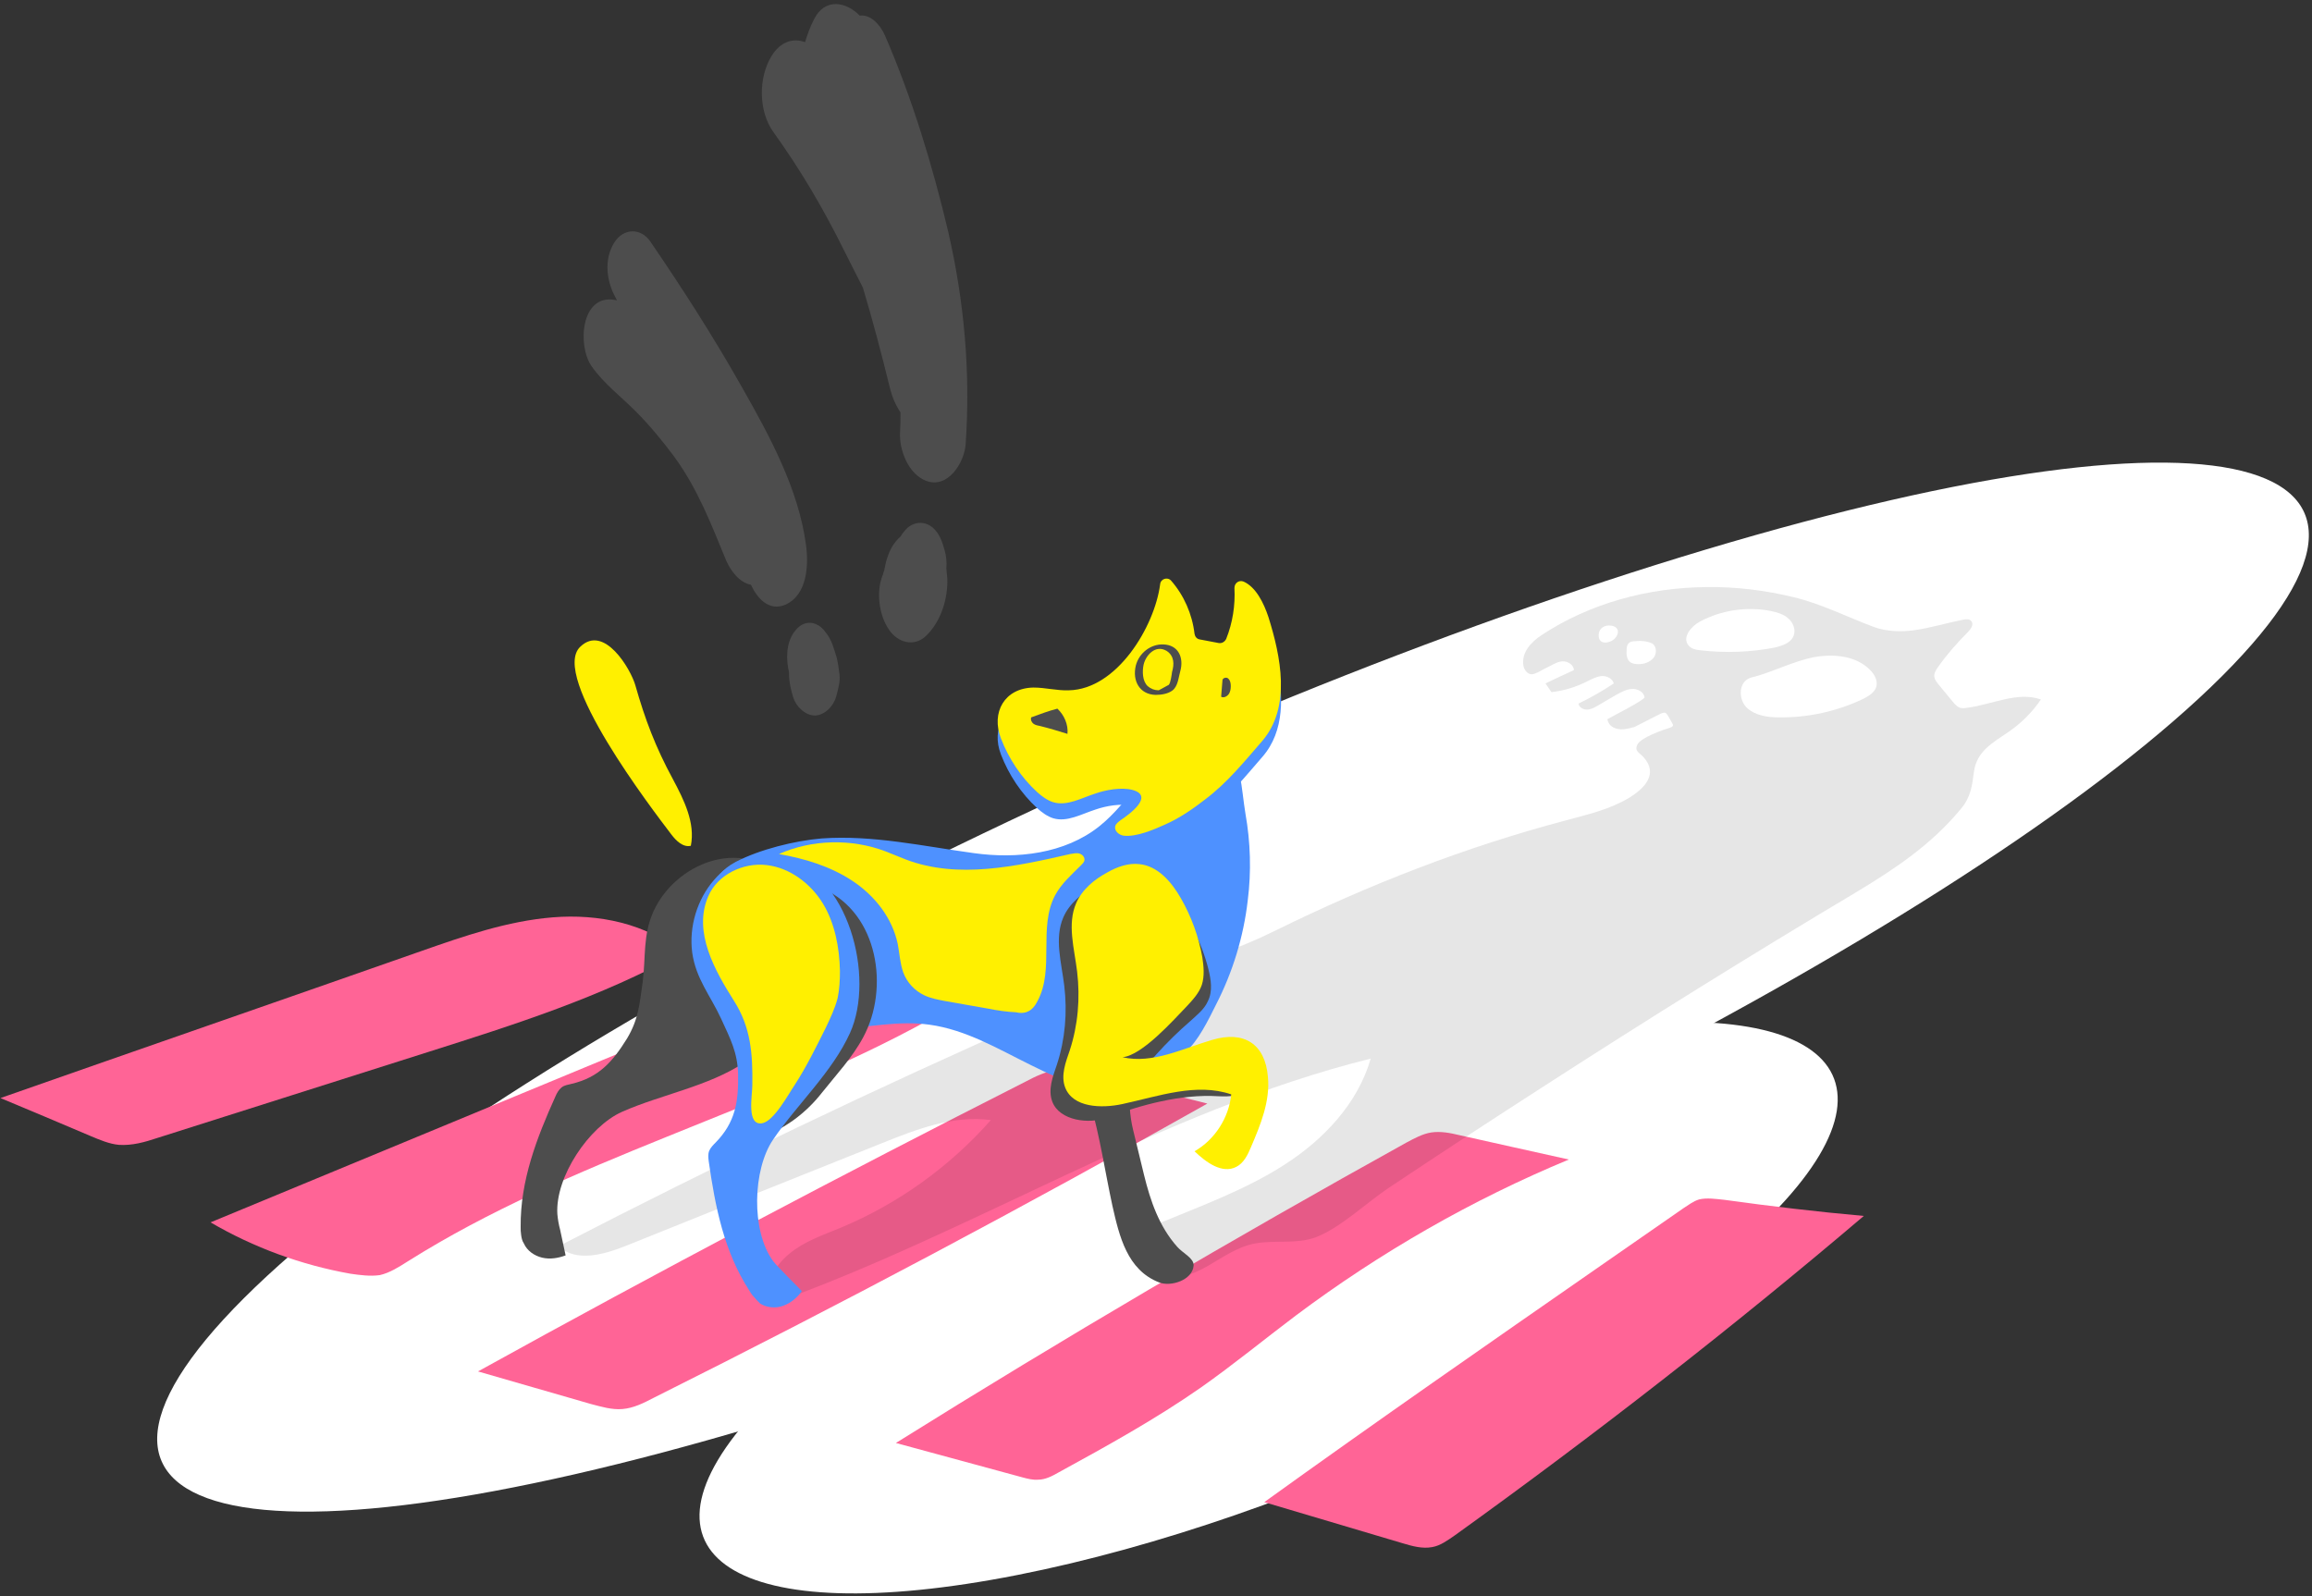 <?xml version="1.0" encoding="UTF-8" standalone="no"?>
<!DOCTYPE svg PUBLIC "-//W3C//DTD SVG 1.1//EN" "http://www.w3.org/Graphics/SVG/1.1/DTD/svg11.dtd">
<svg width="100%" height="100%" viewBox="0 0 504 348" version="1.1" xmlns="http://www.w3.org/2000/svg" xmlns:xlink="http://www.w3.org/1999/xlink" xml:space="preserve" style="fill-rule:evenodd;clip-rule:evenodd;stroke-linejoin:round;stroke-miterlimit:1.414;">
    <rect x="0" y="0" width="504" height="348" fill="#333333" stroke="none"/>
    <g id="background">
        <path id="Fill-1" d="M165.6,310.7C49.3,345.4 1.3,330.9 58.2,278.2C115.2,225.5 255.6,154.6 371.9,119.8C488.2,85 536.3,99.5 479.4,152.2C422.5,204.9 281.9,275.9 165.6,310.7" style="fill:white;fill-rule:nonzero;"/>
        <path id="Fill-4" d="M221.7,343.4C160.3,355.5 135,339.2 165.3,307C195.6,274.8 269.9,238.9 331.4,226.8C392.8,214.7 418.1,231 387.8,263.2C357.5,295.4 283.2,331.3 221.7,343.4" style="fill:white;fill-rule:nonzero;"/>
        <path id="Fill-16" d="M148.5,207.7C131.1,217.4 112.1,223.4 93.2,229.4C73.6,235.6 53.9,241.9 34.3,248.1C31.6,249 28.8,249.8 25.9,249.6C23.8,249.4 21.7,248.5 19.8,247.7C13.2,244.9 6.6,242.1 0.1,239.4C30.6,228.7 61.2,218.1 91.7,207.4C101.1,204.1 110.6,200.8 120.5,200C130.4,199.2 140.9,201.3 148.5,207.7" style="fill:rgb(255,100,150);fill-rule:nonzero;"/>
        <path id="Fill-18" d="M76.4,277.7C65.7,275.8 55.3,272 45.9,266.5C80,252.4 114.2,238.2 148.3,224.1C151.5,222.8 154.7,221.5 158.1,220.7C163.1,219.6 168.4,220 173.5,220.3C183.2,221 192.9,221.6 202.6,222.3C166,242.5 124.3,252.7 88.9,275C87,276.2 85,277.5 82.8,278C80.7,278.3 78.5,278 76.4,277.7" style="fill:rgb(255,100,150);fill-rule:nonzero;"/>
        <path id="Fill-20" d="M237.8,234.2L263.2,240.6C223.5,263 183.2,284.4 142.4,304.8C140.3,305.9 138.1,307 135.7,307.2C133.4,307.4 131.1,306.7 128.8,306.1C120.6,303.7 112.4,301.4 104.2,299C143.6,277.2 183.4,256.2 223.6,235.8C225.7,234.7 227.9,233.6 230.3,233.3C232.8,233 235.3,233.6 237.8,234.2" style="fill:rgb(255,100,150);fill-rule:nonzero;"/>
        <path id="Fill-22" d="M342,252.8C320.8,261.6 300.8,273.1 282.5,286.8C275.6,292 268.9,297.5 261.8,302.5C251.9,309.4 241.4,315.2 230.8,321C229.4,321.8 227.9,322.6 226.3,322.6C225.2,322.7 224,322.4 222.9,322.1C213.7,319.6 204.5,317.1 195.3,314.6C231.8,291.8 268.9,270 306.6,249.1C308.3,248.2 310.1,247.2 312,246.9C314.1,246.6 316.1,247 318.2,247.5C326.1,249.3 334,251 342,252.8" style="fill:rgb(255,100,150);fill-rule:nonzero;"/>
        <path id="Fill-24" d="M376,261.6C386.1,263 396.2,264.2 406.3,265.1C377.6,289.5 347.8,312.7 317.2,334.7C315.6,335.8 314,337 312.2,337.3C310.1,337.7 307.9,337.1 305.9,336.5C295.8,333.5 285.7,330.5 275.6,327.5C299.9,310 324.4,293 349,275.9L367,263.4C368.1,262.7 369.1,261.9 370.4,261.5C372.1,261.1 374.1,261.4 376,261.6" style="fill:rgb(255,100,150);fill-rule:nonzero;"/>
    </g>
    <g id="p1-wow">
        <path id="Fill-7" d="M175.7,118.8C174.1,106.7 167.8,95.1 161.9,84.7C155.7,73.7 148.9,63.1 141.8,52.7C139.7,49.6 135.9,49.7 133.9,52.9C131.6,56.6 132.2,61.3 134.2,64.9C134.3,65.1 134.4,65.3 134.5,65.5C134.4,65.5 134.2,65.4 134.1,65.4C126.6,64 125.8,75.4 129,79.9C131.6,83.6 135.3,86.4 138.5,89.6C141.6,92.7 144.4,96.1 147,99.6C152.1,106.6 155,114.2 158.3,122.2C159.3,124.5 161.2,127 163.7,127.5C165.1,130.5 167.7,133.4 171.3,131.8C176,129.6 176.3,123.2 175.7,118.8" style="fill:rgb(77,77,77);fill-rule:nonzero;"/>
        <path id="Fill-9" d="M206.7,50.5C203.3,36.1 198.8,21.3 192.9,7.7C191.9,5.5 189.9,3.1 187.4,3.4C184.5,0.4 179.8,-0.6 177.4,4.3C176.6,5.9 176,7.5 175.5,9.2C172.9,8.2 170.1,9.1 168.2,12.2C165.3,16.9 165.3,24.2 168.6,28.8C174.5,37 179.5,45.5 184,54.6C185.3,57.2 186.7,59.9 188.1,62.7C190.3,70 192.2,77.3 194,84.6C194.4,86.3 195.2,88.3 196.3,89.9C196.3,91.4 196.3,92.8 196.2,94.3C196,98.1 198,103.3 201.8,104.8C206.6,106.7 210.2,100.9 210.5,96.9C211.6,81.2 210.2,65.7 206.7,50.5" style="fill:rgb(77,77,77);fill-rule:nonzero;"/>
        <path id="Fill-12" d="M195.1,119.5C195.7,118.2 195.4,119 195.1,119.5M206.3,123.9C206.4,122.6 206.3,121.2 205.9,119.9C205.4,118.1 204.8,116.3 203.3,115C201.6,113.6 199.4,113.7 197.8,115.1C197.2,115.7 196.7,116.3 196.3,117C195.1,118 194.1,119.6 193.6,121.1C193.2,122.1 193,123.1 192.8,124.1L192.8,124.2C192.7,124.5 192.6,124.8 192.5,125.1L192.5,125.2C192.1,126.5 191.8,127.5 192.5,125.2C190.9,128.9 191.6,134.1 193.8,137.3C195.7,140.1 199.2,141.1 201.8,138.7C205.1,135.6 206.7,130.5 206.5,126C206.4,125.4 206.4,124.7 206.3,123.9" style="fill:rgb(77,77,77);fill-rule:nonzero;"/>
        <path id="Fill-14" d="M182.4,143.4C181.8,141.5 181.3,139.4 180,137.9C179.4,137 178.7,136.4 177.7,136C176.3,135.5 174.9,135.9 173.9,136.9C171.6,139.1 171.3,142.6 171.8,145.6C171.9,145.9 171.9,146.2 172,146.6C172,146.7 172,146.8 172,146.9C172,148.7 172.4,150.3 172.9,152C173.5,154 175.5,156 177.7,156C179.9,155.9 181.8,153.8 182.3,151.8C182.7,150.2 183.2,148.7 183,147C182.8,145.6 182.7,144.6 182.4,143.4" style="fill:rgb(77,77,77);fill-rule:nonzero;"/>
    </g>
    <g id="shadow_1_">
        <path id="Fill-26" d="M353.9,159C352.3,159.1 350.7,158.5 350.4,156.8C351.2,156.3 358.6,152.6 358.5,152C358.3,150.8 356.9,150.1 355.7,150.2C354.5,150.3 353.4,150.9 352.3,151.5C350.9,152.3 349.6,153.1 348.2,153.9C347.5,154.3 346.8,154.7 345.9,154.7C345.1,154.7 344.2,154.2 344.1,153.4C346.8,152.1 349.4,150.6 351.8,149C351.5,147.9 350.2,147.3 349.1,147.4C348,147.5 346.9,148.1 345.9,148.6C343.5,149.8 340.9,150.6 338.2,150.9C337.8,150.3 337.3,149.6 336.9,149C339,148 341.1,147 343.1,146.1C343.1,145.1 342,144.3 341,144.2C340,144.1 339,144.6 338.1,145.1C337.1,145.6 336.1,146.1 335.2,146.6C334.8,146.8 334.3,147 333.9,147C333,147 332.3,146.1 332.1,145.2C331.6,142.2 333.8,140 336,138.5C346.6,131.5 359.3,128.1 372,128C378.4,127.9 384.8,128.7 391,130.2C397.2,131.7 402.6,134.5 408.5,136.7C411.3,137.7 414.4,137.8 417.3,137.4C420.9,136.9 424.4,135.8 428,135.1C428.6,135 429.3,134.9 429.7,135.4C430.4,136.1 429.6,137.2 428.9,137.9C426.6,140.2 424.4,142.7 422.5,145.4C422,146.1 421.5,146.9 421.7,147.7C421.8,148.2 422.1,148.6 422.4,149C423.5,150.3 424.6,151.7 425.7,153C426.1,153.5 426.5,153.9 427,154.2C427.6,154.5 428.3,154.4 428.9,154.3C434.3,153.6 439.8,150.7 444.9,152.5C443,155.3 440.6,157.7 437.8,159.6C434.3,162 430.9,163.8 430.3,168.3C429.9,171.4 429.6,173.8 427.5,176.3C421.1,184.1 413,189.5 404.5,194.6C381.7,208.2 359.2,222.2 336.9,236.6C325.4,244 314.1,251.4 302.7,259C297.9,262.2 292.1,267.8 286.7,269.8C282.4,271.3 278.1,270.3 273.6,271.1C269.8,271.8 266.6,274.1 263.3,276C260,277.9 256,279.4 252.3,278.2C248.6,277.1 246.1,272.1 248.6,269.2C249.5,268.1 250.9,267.5 252.2,266.9C261.6,263 271.3,259.5 279.9,254C288.5,248.5 296,240.6 298.8,230.8C252.9,242.2 212.2,268.7 167.6,284.5C166.4,280.5 168.7,276.1 172,273.4C175.2,270.7 179.3,269.3 183.2,267.7C195.7,262.5 207,254.4 216,244.2C207.8,243.1 199.8,246.2 192.1,249.3C173.6,256.7 155.1,264.1 136.5,271.6C131.7,273.5 125.6,275.3 121.8,271.7C156.2,253.9 191.1,237.2 226.5,221.6C243.5,214.1 261.7,211 278,202.9C298.3,192.9 319.3,184.7 341.2,178.9C346,177.6 350.9,176.5 355.2,173.9C358.6,171.8 361.5,168.7 358.3,165.1C357.3,164 356.3,163.8 356.9,162.4C357.6,160.8 362.6,159.1 364.2,158.6C364.4,158.5 364.6,158.4 364.7,158.2C364.7,158.1 364.7,157.9 364.6,157.8L363.7,156.2C363.5,155.9 363.3,155.5 363,155.4C362.7,155.3 362.3,155.5 362,155.6C360.1,156.6 358.2,157.5 356.3,158.5C355.6,158.7 354.8,158.9 353.9,159" style="fill-opacity:0.098;fill-rule:nonzero;"/>
        <path id="Fill-58" d="M370.9,141.8C369.8,141.7 368.6,141.5 368,140.6C366.7,138.9 368.7,136.5 370.6,135.5C375.3,133 380.8,132.2 386,133.2C387.4,133.5 388.8,133.9 389.8,134.8C390.9,135.7 391.5,137.3 391,138.6C390.4,140.2 388.5,140.8 386.8,141.2C381.6,142.2 376.2,142.4 370.9,141.8" style="fill:white;fill-rule:nonzero;"/>
        <path id="Fill-60" d="M407.7,146.1C408.7,147.1 409.4,148.5 409,149.8C408.6,151 407.4,151.7 406.3,152.3C400.5,155.1 394.1,156.5 387.7,156.4C385.3,156.4 382.7,156 380.9,154.4C379.1,152.8 378.9,149.4 380.9,148.1C381.4,147.8 382,147.6 382.6,147.5C386.9,146.3 390.9,144.2 395.3,143.3C399.6,142.5 404.6,142.9 407.7,146.1" style="fill:white;fill-rule:nonzero;"/>
        <path id="Fill-62" d="M352.2,139C351.3,140.2 348.6,140.8 348.5,138.7C348.4,136.9 349.9,136.2 351.2,136.4C352.4,136.5 353.3,137.5 352.2,139" style="fill:white;fill-rule:nonzero;"/>
        <path id="Fill-64" d="M359,139.9C359.4,140 359.8,140.1 360.2,140.3C361.2,141 361.2,142.6 360.4,143.5C359.6,144.4 358.4,144.8 357.2,144.8C356.5,144.8 355.8,144.7 355.3,144.3C354.6,143.7 354.5,142.6 354.6,141.6C354.6,141.1 354.7,140.6 355,140.3C355.3,139.9 355.9,139.8 356.4,139.8C357.2,139.7 358.1,139.7 359,139.9" style="fill:white;fill-rule:nonzero;"/>
    </g>
    <g id="p1-dog">
        <path id="Fill-28" d="M113.6,269.2C113.5,268.6 113.5,268.1 113.5,267.5C113.4,257.4 117,248.1 121.1,239C121.4,238.3 121.8,237.6 122.4,237.1C123,236.6 123.8,236.5 124.6,236.3C130.6,234.9 133.6,231.4 136.7,226.4C139.2,222.2 139.4,219 140.1,214.1C140.8,208.7 140.1,203.8 142.5,198.6C147.3,188.2 161.6,182.5 170.3,191.5C180.6,202.1 173.4,224.4 162.2,231.7C154.3,236.9 144.2,238.6 135.6,242.4C128.4,245.6 121,256.6 121.5,264.7C121.6,265.8 121.8,267 122.1,268.1C122.5,270 122.9,271.8 123.3,273.7C121.7,274.3 119.9,274.6 118.2,274.2C116.5,273.8 114.9,272.7 114.2,271.1C113.8,270.5 113.7,269.9 113.6,269.2" style="fill:rgb(77,77,77);fill-rule:nonzero;"/>
        <path id="Fill-30" d="M237.7,240.6C236.7,237.1 235.5,233.6 234.2,230.1C231.5,223 228.8,216.3 229.1,208.5C229.3,203.1 228.2,198.5 230.6,193.4C234.6,185 245.2,177 254,183.8C258.5,187.3 259.9,193.5 259.6,199.2C259.3,204.6 257.8,210 255.2,214.8C253.1,218.6 250.3,222.1 248.6,226.2C246.2,232 245.5,240.2 247,246.3C247.8,249.6 248.6,252.9 249.4,256.2C250.8,261.9 252.7,267.4 256.6,271.8C257.8,273.2 260.3,274.3 260.2,275.9C260,279.1 255.2,280.6 252.7,279.6C245.7,276.9 244,269.5 242.5,262.9C240.9,255.5 239.8,247.9 237.7,240.6" style="fill:rgb(77,77,77);fill-rule:nonzero;"/>
        <path id="Fill-32" d="M162.7,220.9C153.2,213.8 148.4,194.2 160.4,187.9C165.6,185.2 173.2,183.3 179.1,182.8C190.2,182 201.3,184.5 212.3,186C221.6,187.3 232.1,186.2 239.7,180.1C246.2,174.9 250.4,166.2 258.1,162.6C261.2,161.1 264.3,157.8 267,161.2C270.6,165.7 270.6,172 271.5,177.4C272.6,183.6 272.8,190 272,196.3C271.1,204.2 268.7,212 265.1,219C263.4,222.4 261.2,227 258.3,229.5C255.5,231.9 251,233.2 247.6,234.6C242.9,236.6 241.1,237.9 236,236.7C232,235.7 228.3,234 224.7,232.2C217.6,228.7 210.6,224.5 202.6,223.4C196,222.5 189.3,223.9 182.6,224.5C175.9,225.1 168.8,224.8 163.3,221C163,221.1 162.8,221 162.7,220.9" style="fill:rgb(78,145,255);fill-rule:nonzero;"/>
        <path id="Fill-34" d="M164.8,248.1C164.1,248.1 163.5,247.9 163.1,247.4C162.6,246.8 162.6,246 162.5,245.2C162.4,241.2 163.3,237.6 163.3,233.6C163.5,228.7 162.1,225.7 160.4,221.2C158.5,216.1 155.4,212.2 155.1,206.5C154.7,200.2 157.1,196.5 163,194.3C168.3,192.4 174.3,191.5 179.5,193.8C191.5,199.2 193.9,215.5 188.2,226.1C185.8,230.6 182.3,234.3 179.2,238.2C176,242.3 171.8,245.6 167,247.5C166.4,247.9 165.5,248.2 164.8,248.1" style="fill:rgb(77,77,77);fill-rule:nonzero;"/>
        <path id="Fill-36" d="M249.5,193C251.5,194.4 253.2,196.6 254.4,198.8C256.7,202.8 258.3,207.2 259.1,211.7C259.5,213.7 259.6,215.8 259,217.7C258.4,219.5 257,221 255.7,222.4C252.8,225.4 246,233.1 241.7,233.5C248.3,235 254.8,231.6 261.3,229.7C265.1,228.6 275.4,230.2 272.4,236.5C271.1,239.2 267.9,239.1 265.5,239C257.4,238.5 248.7,240.9 241.2,243.7C237.5,245.1 231,244.4 229.4,240.2C228.4,237.6 229.5,234.7 230.4,232.1C232.2,226.6 232.7,220.7 232,214.9C231.4,209.9 229.8,204.6 231.8,200C233.1,197 235.8,194.8 238.6,193.3C240.7,192.1 243.2,191.2 245.6,191.5C247.2,191.7 248.7,192.6 250.2,192.8C252.3,193.1 253.4,193.1 255,195C259,199.7 261.9,205.3 263.4,211.2C264,213.6 264.4,216.1 263.3,218.3C262.5,220.1 260.9,221.3 259.5,222.6C254.3,227.1 249.6,232.3 245.7,237.9" style="fill:rgb(77,77,77);fill-rule:nonzero;"/>
        <path id="Fill-38" d="M164.3,282.7C163.9,282.3 163.6,281.8 163.3,281.3C157.8,272.8 155.9,263 154.5,253.2C154.4,252.4 154.3,251.7 154.6,250.9C154.9,250.2 155.5,249.6 156,249.1C160.3,244.7 161,240.2 160.9,234.3C160.8,229.4 159.2,226.5 157.2,222.1C154.9,217.1 151.7,213.4 150.9,207.7C149.4,196.3 158.4,183.9 170.6,186.9C185,190.4 190.8,213 185.3,225.2C181.4,233.8 173.8,240.7 168.5,248.5C164.1,255 163.7,268.3 168.5,274.9C169.2,275.8 170,276.6 170.8,277.4C172.1,278.8 173.5,280.1 174.8,281.5C173.8,282.9 172.4,284.1 170.7,284.7C169.1,285.3 167.1,285.1 165.7,284.2C165.1,283.6 164.7,283.2 164.3,282.7" style="fill:rgb(78,145,255);fill-rule:nonzero;"/>
        <path id="Fill-40" d="M257.4,195.8C259.7,199.8 261.3,204.2 262.1,208.7C262.4,210.7 262.6,212.8 262,214.7C261.4,216.5 260,218 258.7,219.4C255.8,222.4 249,230.1 244.7,230.5C251.3,232 257.8,228.6 264.3,226.7C271.1,224.7 275.8,227.5 276.4,234.8C276.9,240.1 274.8,245.2 272.7,250.1C272,251.8 271.1,253.6 269.5,254.4C266.4,256 262.9,253.4 260.4,251C264.8,248.5 267.9,243.7 268.4,238.6C260.8,236 252.6,239 244.7,240.7C240.1,241.7 233.9,241.5 232.2,237.1C231.2,234.5 232.3,231.6 233.2,229C235,223.5 235.5,217.6 234.8,211.8C234.2,206.8 232.6,201.5 234.6,196.9C235.9,193.9 238.6,191.7 241.4,190.2C243.5,189 246,188.1 248.4,188.4C252.4,188.8 255.4,192.3 257.4,195.8" style="fill:rgb(255,240,0);fill-rule:nonzero;"/>
        <path id="Fill-42" d="M261.5,142.9C260.9,142.8 260.5,142.3 260.4,141.7C259.9,137.4 258.1,133.3 255.3,130.1C254.5,129.2 253,129.7 252.9,130.9C251.7,140.1 243.5,153.8 233,154C230.4,154.1 227.9,153.4 225.3,153.4C219,153.5 216,158.8 218.2,164.5C219.9,168.9 222.6,173 226.1,176.2C227.1,177.1 228.3,178 229.6,178.4C232.6,179.3 235.7,177.5 238.8,176.5C241.1,175.7 244.4,175.1 246.8,175.7C251.8,177 246.1,181.1 244.3,182.3C243.8,182.7 243.2,183.1 243.1,183.7C242.9,184.7 244,185.6 245,185.7C247.7,186 251.5,184.4 253.9,183.3C257.1,181.9 260,179.9 262.7,177.8C267.5,174.2 271.3,169.5 275.2,165C280.1,159.4 279.8,151.4 278.3,144.6C277.7,141.7 277,136.5 274.7,134.4C271.6,131.6 269.2,136.3 268.5,138.8C268.1,140.2 267.9,141.5 267.4,142.9C267.1,143.5 266.5,143.9 265.8,143.8L261.5,142.9Z" style="fill:rgb(78,145,255);fill-rule:nonzero;"/>
        <path id="Fill-44" d="M183.1,211.7C183.1,213.7 183,215.7 182.6,217.6C182,219.9 181,222 180,224.1C177.9,228.3 175.8,232.6 173.2,236.6C171.9,238.5 168.7,244.5 166.1,244.9C162.7,245.4 164,238.9 164,236.6C164.1,229.8 163.7,224 160,218.2C155.9,211.7 151,203.2 154.4,195.4C156.4,190.7 162,188 167.1,188.6C172.2,189.2 176.7,192.6 179.4,197C182,201.3 183,206.6 183.1,211.7" style="fill:rgb(255,240,0);fill-rule:nonzero;"/>
        <path id="Fill-46" d="M223.9,220.6C225,220.2 225.7,219.2 226.2,218.2C229.9,211.3 226.3,202.2 230,195.2C231.4,192.6 233.6,190.7 235.7,188.6C236,188.3 236.3,188 236.4,187.6C236.5,186.9 236,186.3 235.3,186.1C234.7,185.9 234,186.1 233.3,186.2C221.5,188.9 208.8,191.7 197.5,187.4C196,186.8 194.5,186.2 193,185.6C185.6,182.8 177,183 169.8,186.2C175.5,187.2 181.1,188.9 185.9,192.1C190.7,195.3 194.5,200.1 195.7,205.8C196.1,207.9 196.2,210 196.9,212C197.7,214.2 199.4,216 201.5,217C203,217.7 204.7,218 206.3,218.3C209.3,218.8 212.4,219.4 215.4,219.9C217.4,220.3 219.4,220.6 221.5,220.7C222.3,220.9 223.2,220.9 223.9,220.6" style="fill:rgb(255,240,0);fill-rule:nonzero;"/>
        <path id="Fill-48" d="M261.5,139.4C260.9,139.3 260.5,138.8 260.4,138.2C259.9,133.9 258.1,129.8 255.3,126.6C254.5,125.7 253,126.2 252.9,127.4C251.7,136.6 243.5,150.3 233,150.5C230.4,150.6 227.9,149.9 225.3,149.9C219,150 216,155.3 218.2,161C219.9,165.4 222.6,169.5 226.1,172.7C227.1,173.6 228.3,174.5 229.6,174.9C232.6,175.8 235.7,174 238.8,173C241.1,172.2 244.4,171.6 246.8,172.2C251.8,173.5 246.1,177.6 244.3,178.8C243.8,179.2 243.2,179.6 243.1,180.2C242.9,181.2 244,182.1 245,182.2C247.7,182.5 251.5,180.9 253.9,179.8C257.1,178.4 260,176.4 262.7,174.3C267.5,170.7 271.3,166 275.2,161.5C281.5,154.1 279.2,143.1 276.5,134.5C275.5,131.5 273.8,128 271.1,126.8C270.1,126.4 269.1,127.1 269.1,128.2C269.3,132 268.7,135.8 267.3,139.3C267,139.9 266.4,140.3 265.7,140.2L261.5,139.4Z" style="fill:rgb(255,240,0);fill-rule:nonzero;"/>
        <path id="Fill-50" d="M232.7,160C232.9,158 232,155.9 230.5,154.5C228.6,155 226.7,155.7 224.8,156.4C224.6,156.9 224.9,157.5 225.3,157.8C225.7,158.1 226.3,158.2 226.8,158.3C228.8,158.8 230.8,159.4 232.7,160" style="fill:rgb(77,77,77);fill-rule:nonzero;"/>
        <path id="Fill-52" d="M254.8,149.3C254.1,149.7 253.3,150.1 252.6,150.5C251.7,150.5 250.9,150.2 250.2,149.6C249,148.5 249,146.3 249.3,144.9C249.8,142.8 251.9,140.5 254.3,141.9C256,143 256,144.8 255.5,146.5C255.4,147.2 255.2,148.8 254.8,149.3M253.6,140.5C250.8,140.4 248.3,142.4 247.6,145.1C246.8,148.4 248.4,151.4 251.9,151.5C253.1,151.5 254.5,151.3 255.5,150.6C256.8,149.7 256.9,147.7 257.3,146.3C258.1,143.4 256.9,140.6 253.6,140.5" style="fill:rgb(77,77,77);fill-rule:nonzero;"/>
        <path id="Fill-54" d="M268.3,149.6C268.3,150.2 268.2,150.9 267.8,151.4C267.4,151.9 266.7,152.2 266.2,151.9C266.3,150.7 266.4,149.4 266.5,148.2C266.7,147.7 267.5,147.6 267.8,148C268.2,148.4 268.3,149 268.3,149.6" style="fill:rgb(77,77,77);fill-rule:nonzero;"/>
        <path id="Fill-56" d="M150.6,184.4C151.6,179.4 149.1,174.4 146.7,169.9C142.9,162.9 140.6,156.8 138.5,149.4C137.5,145.9 131.7,136 126.5,141C119.8,147.3 142.3,176.6 146.4,182C147.4,183.3 148.9,184.8 150.6,184.4" style="fill:rgb(255,240,0);fill-rule:nonzero;"/>
    </g>
</svg>
